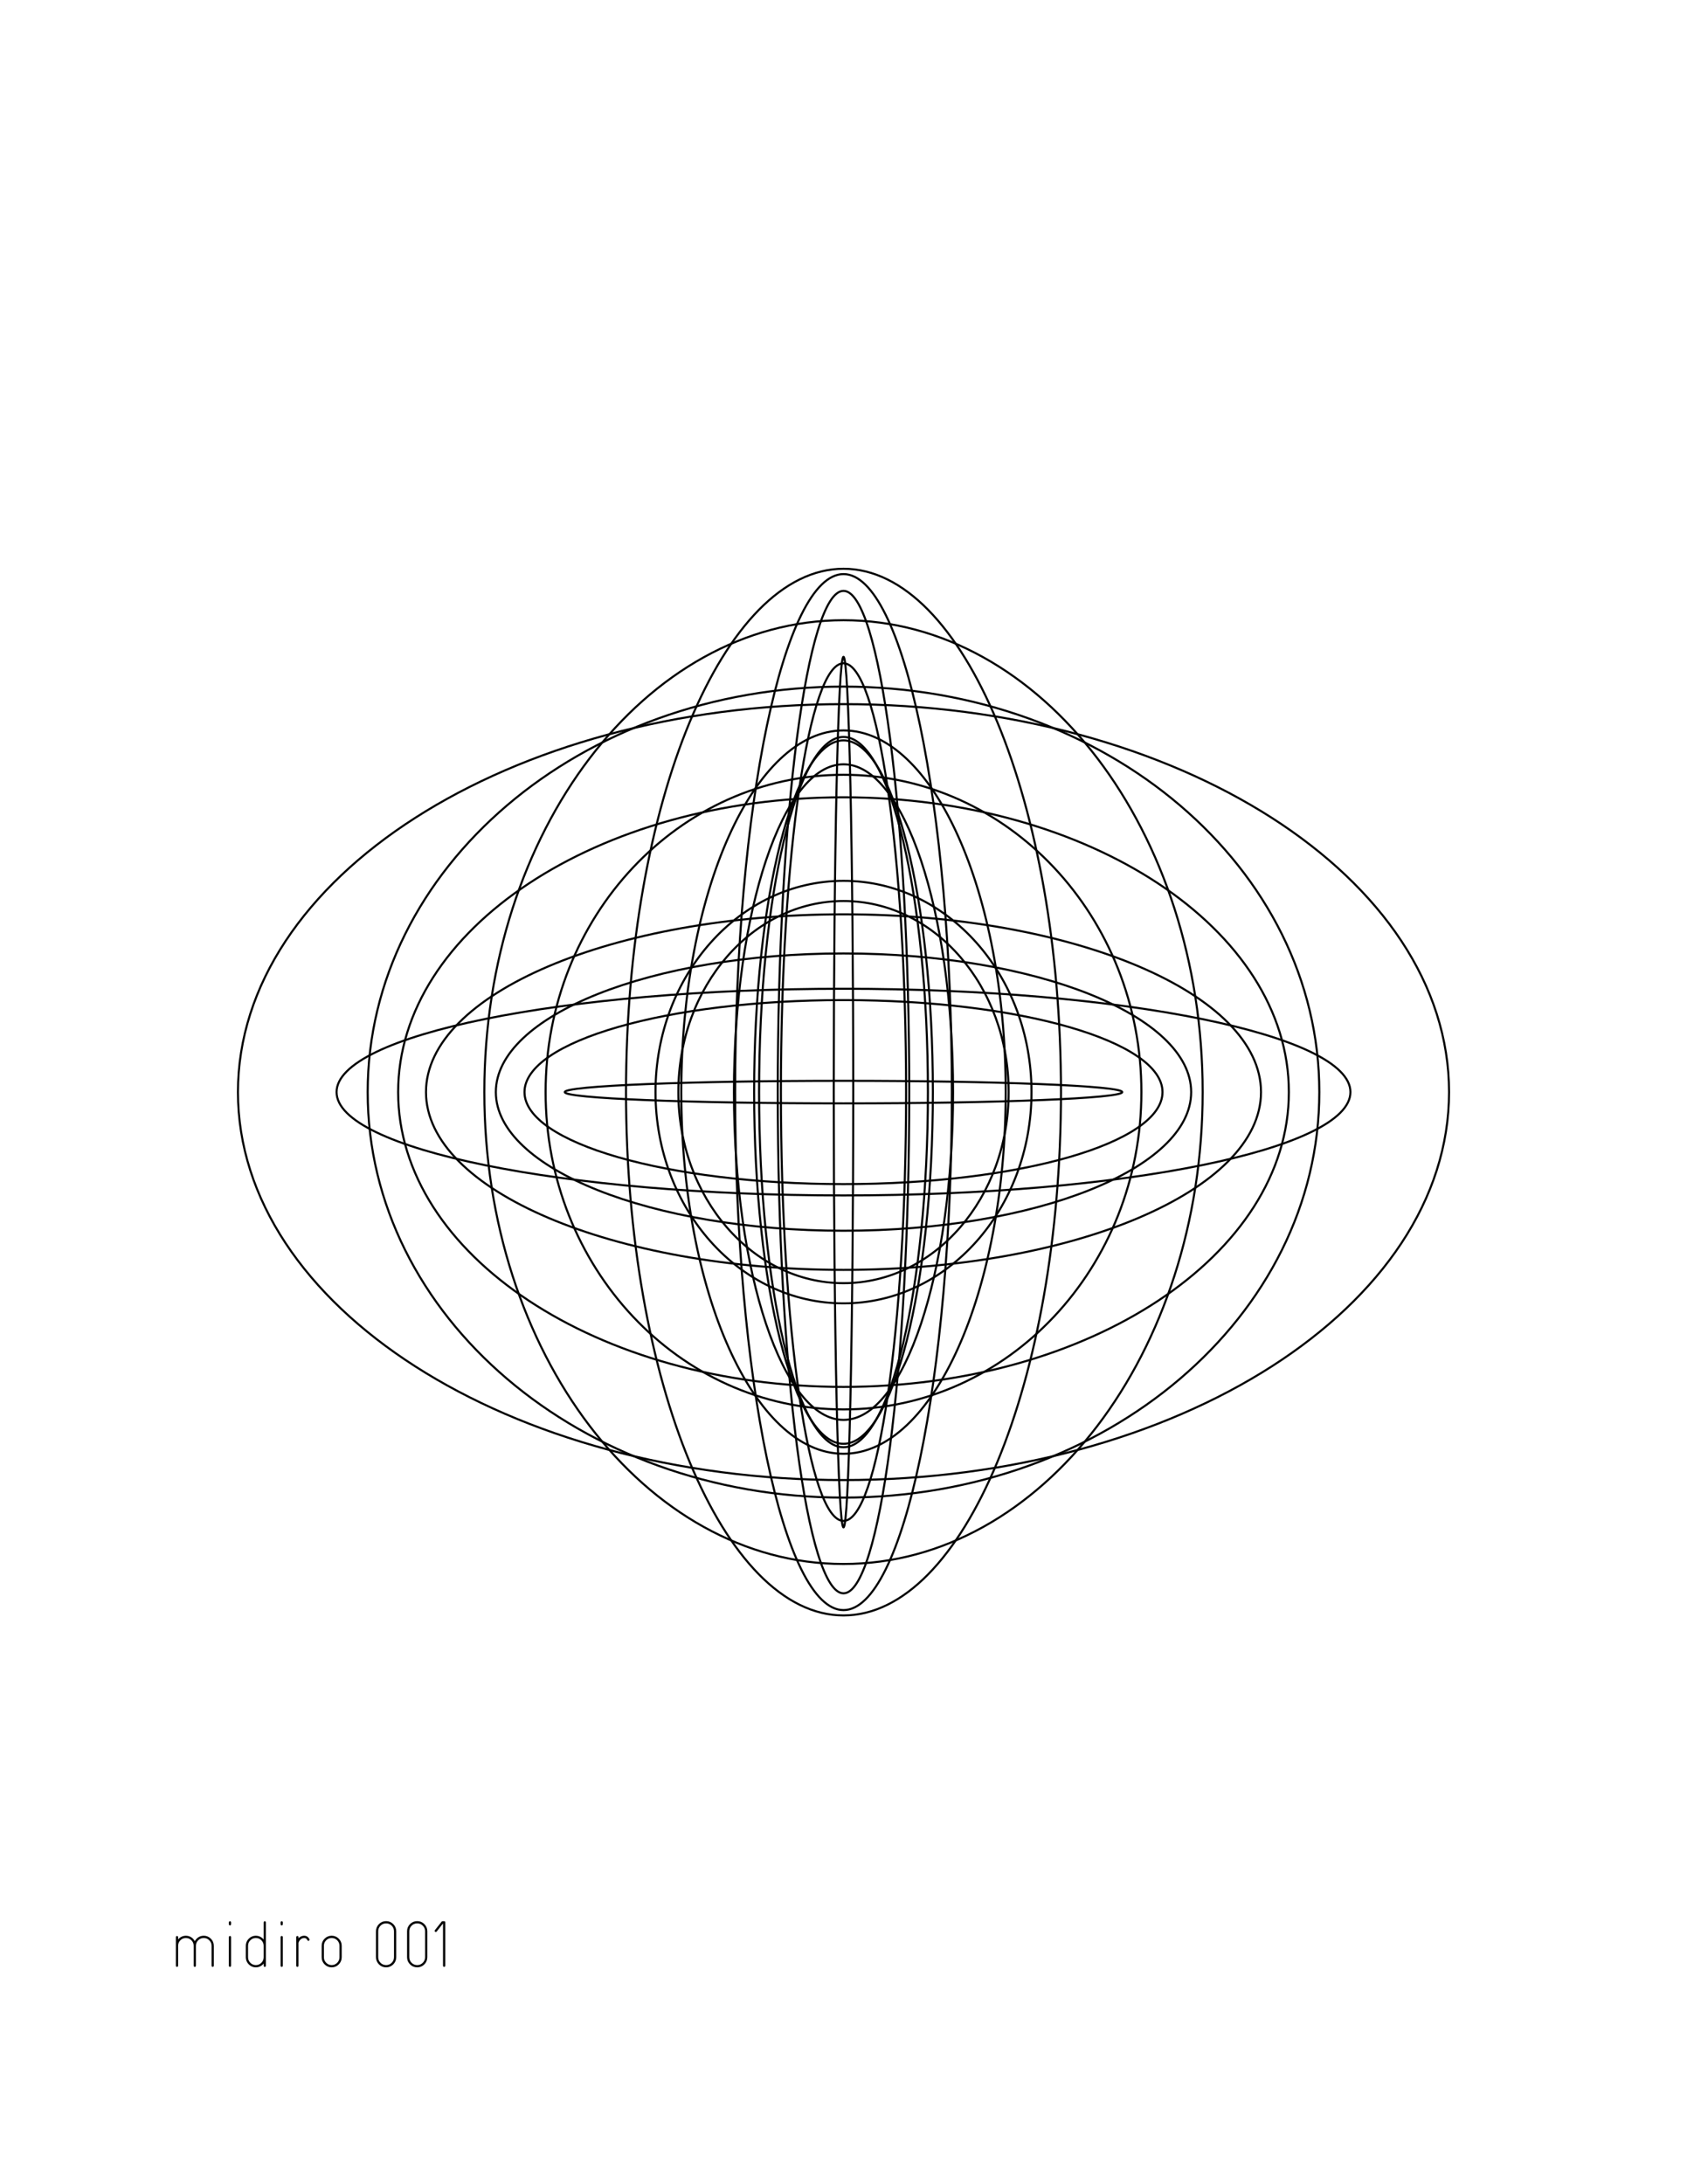 <svg version="1.1" xmlns="http://www.w3.org/2000/svg" xmlns:xlink="http://www.w3.org/1999/xlink" width="816" height="1056" viewBox="0 0 816 1056"><defs/><g><rect fill="rgb(255,255,255)" stroke="none" x="0" y="0" width="816" height="1056" transform="matrix(1 0 0 1 0 0)" fill-opacity="1"/><path fill="none" stroke="rgb(0,0,0)" paint-order="fill stroke markers" d=" M 115.099 528 C 115.099 424.41 246.235 340.433 408 340.433 C 569.765 340.433 700.901 424.41 700.901 528 C 700.901 631.59 569.765 715.567 408 715.567 C 246.235 715.567 115.099 631.59 115.099 528" stroke-opacity="1" stroke-miterlimit="10" stroke-dasharray=""/><path fill="none" stroke="rgb(0,0,0)" paint-order="fill stroke markers" d=" M 355.583 528 C 355.583 389.687 379.051 277.562 408 277.562 C 436.949 277.562 460.417 389.687 460.417 528 C 460.417 666.313 436.949 778.438 408 778.438 C 379.051 778.438 355.583 666.313 355.583 528" stroke-opacity="1" stroke-miterlimit="10" stroke-dasharray=""/><path fill="none" stroke="rgb(0,0,0)" paint-order="fill stroke markers" d=" M 376.202 528 C 376.202 394.168 390.439 285.676 408 285.676 C 425.561 285.676 439.798 394.168 439.798 528 C 439.798 661.832 425.561 770.324 408 770.324 C 390.439 770.324 376.202 661.832 376.202 528" stroke-opacity="1" stroke-miterlimit="10" stroke-dasharray=""/><path fill="none" stroke="rgb(0,0,0)" paint-order="fill stroke markers" d=" M 162.798 528 C 162.798 500.405 272.579 478.036 408 478.036 C 543.421 478.036 653.202 500.405 653.202 528 C 653.202 555.595 543.421 577.964 408 577.964 C 272.579 577.964 162.798 555.595 162.798 528" stroke-opacity="1" stroke-miterlimit="10" stroke-dasharray=""/><path fill="none" stroke="rgb(0,0,0)" paint-order="fill stroke markers" d=" M 177.846 528 C 177.846 419.726 280.889 331.953 408 331.953 C 535.111 331.953 638.154 419.726 638.154 528 C 638.154 636.274 535.111 724.047 408 724.047 C 280.889 724.047 177.846 636.274 177.846 528" stroke-opacity="1" stroke-miterlimit="10" stroke-dasharray=""/><path fill="none" stroke="rgb(0,0,0)" paint-order="fill stroke markers" d=" M 317.065 528 C 317.065 471.593 357.778 425.866 408 425.866 C 458.222 425.866 498.935 471.593 498.935 528 C 498.935 584.407 458.222 630.134 408 630.134 C 357.778 630.134 317.065 584.407 317.065 528" stroke-opacity="1" stroke-miterlimit="10" stroke-dasharray=""/><path fill="none" stroke="rgb(0,0,0)" paint-order="fill stroke markers" d=" M 302.803 528 C 302.803 388.262 349.901 274.982 408 274.982 C 466.099 274.982 513.197 388.262 513.197 528 C 513.197 667.738 466.099 781.018 408 781.018 C 349.901 781.018 302.803 667.738 302.803 528" stroke-opacity="1" stroke-miterlimit="10" stroke-dasharray=""/><path fill="none" stroke="rgb(0,0,0)" paint-order="fill stroke markers" d=" M 367.168 528 C 367.168 433.173 385.449 356.301 408 356.301 C 430.551 356.301 448.832 433.173 448.832 528 C 448.832 622.827 430.551 699.699 408 699.699 C 385.449 699.699 367.168 622.827 367.168 528" stroke-opacity="1" stroke-miterlimit="10" stroke-dasharray=""/><path fill="none" stroke="rgb(0,0,0)" paint-order="fill stroke markers" d=" M 253.702 528 C 253.702 503.433 322.783 483.518 408 483.518 C 493.217 483.518 562.298 503.433 562.298 528 C 562.298 552.567 493.217 572.482 408 572.482 C 322.783 572.482 253.702 552.567 253.702 528" stroke-opacity="1" stroke-miterlimit="10" stroke-dasharray=""/><path fill="none" stroke="rgb(0,0,0)" paint-order="fill stroke markers" d=" M 403.292 528 C 403.292 411.775 405.4 317.555 408 317.555 C 410.6 317.555 412.708 411.775 412.708 528 C 412.708 644.225 410.6 738.445 408 738.445 C 405.4 738.445 403.292 644.225 403.292 528" stroke-opacity="1" stroke-miterlimit="10" stroke-dasharray=""/><path fill="none" stroke="rgb(0,0,0)" paint-order="fill stroke markers" d=" M 364.779 528 C 364.779 434.089 384.13 357.959 408 357.959 C 431.87 357.959 451.221 434.089 451.221 528 C 451.221 621.911 431.87 698.041 408 698.041 C 384.13 698.041 364.779 621.911 364.779 528" stroke-opacity="1" stroke-miterlimit="10" stroke-dasharray=""/><path fill="none" stroke="rgb(0,0,0)" paint-order="fill stroke markers" d=" M 239.839 528 C 239.839 490.979 315.127 460.968 408 460.968 C 500.873 460.968 576.161 490.979 576.161 528 C 576.161 565.021 500.873 595.032 408 595.032 C 315.127 595.032 239.839 565.021 239.839 528" stroke-opacity="1" stroke-miterlimit="10" stroke-dasharray=""/><path fill="none" stroke="rgb(0,0,0)" paint-order="fill stroke markers" d=" M 355.01 528 C 355.01 440.475 378.734 369.521 408 369.521 C 437.266 369.521 460.99 440.475 460.99 528 C 460.99 615.525 437.266 686.479 408 686.479 C 378.734 686.479 355.01 615.525 355.01 528" stroke-opacity="1" stroke-miterlimit="10" stroke-dasharray=""/><path fill="none" stroke="rgb(0,0,0)" paint-order="fill stroke markers" d=" M 377.722 528 C 377.722 413.505 391.278 320.688 408 320.688 C 424.722 320.688 438.278 413.505 438.278 528 C 438.278 642.495 424.722 735.312 408 735.312 C 391.278 735.312 377.722 642.495 377.722 528" stroke-opacity="1" stroke-miterlimit="10" stroke-dasharray=""/><path fill="none" stroke="rgb(0,0,0)" paint-order="fill stroke markers" d=" M 234.278 528 C 234.278 402.002 312.056 299.86 408 299.86 C 503.944 299.86 581.722 402.002 581.722 528 C 581.722 653.998 503.944 756.14 408 756.14 C 312.056 756.14 234.278 653.998 234.278 528" stroke-opacity="1" stroke-miterlimit="10" stroke-dasharray=""/><path fill="none" stroke="rgb(0,0,0)" paint-order="fill stroke markers" d=" M 328.114 528 C 328.114 476.981 363.88 435.621 408 435.621 C 452.12 435.621 487.886 476.981 487.886 528 C 487.886 579.019 452.12 620.379 408 620.379 C 363.88 620.379 328.114 579.019 328.114 528" stroke-opacity="1" stroke-miterlimit="10" stroke-dasharray=""/><path fill="none" stroke="rgb(0,0,0)" paint-order="fill stroke markers" d=" M 192.584 528 C 192.584 449.284 289.029 385.471 408 385.471 C 526.971 385.471 623.416 449.284 623.416 528 C 623.416 606.716 526.971 670.529 408 670.529 C 289.029 670.529 192.584 606.716 192.584 528" stroke-opacity="1" stroke-miterlimit="10" stroke-dasharray=""/><path fill="none" stroke="rgb(0,0,0)" paint-order="fill stroke markers" d=" M 273.166 528 C 273.166 524.986 333.533 522.543 408 522.543 C 482.467 522.543 542.834 524.986 542.834 528 C 542.834 531.014 482.467 533.457 408 533.457 C 333.533 533.457 273.166 531.014 273.166 528" stroke-opacity="1" stroke-miterlimit="10" stroke-dasharray=""/><path fill="none" stroke="rgb(0,0,0)" paint-order="fill stroke markers" d=" M 206.052 528 C 206.052 480.532 296.467 442.051 408 442.051 C 519.533 442.051 609.948 480.532 609.948 528 C 609.948 575.468 519.533 613.949 408 613.949 C 296.467 613.949 206.052 575.468 206.052 528" stroke-opacity="1" stroke-miterlimit="10" stroke-dasharray=""/><path fill="none" stroke="rgb(0,0,0)" paint-order="fill stroke markers" d=" M 263.912 528 C 263.912 443.271 328.423 374.584 408 374.584 C 487.577 374.584 552.088 443.271 552.088 528 C 552.088 612.729 487.577 681.416 408 681.416 C 328.423 681.416 263.912 612.729 263.912 528" stroke-opacity="1" stroke-miterlimit="10" stroke-dasharray=""/><path fill="none" stroke="rgb(0,0,0)" paint-order="fill stroke markers" d=" M 329.535 528 C 329.535 431.431 364.665 353.146 408 353.146 C 451.335 353.146 486.465 431.431 486.465 528 C 486.465 624.569 451.335 702.854 408 702.854 C 364.665 702.854 329.535 624.569 329.535 528" stroke-opacity="1" stroke-miterlimit="10" stroke-dasharray=""/><g><path fill="none" stroke="rgb(0,0,0)" paint-order="fill stroke markers" d=" M 85.569 950.4 L 85.569 950.4 L 85.569 936.519 Q 85.569 936.477 85.611 936.477 L 85.611 936.477 Q 85.632 936.477 85.653 936.519 L 85.653 936.519 L 85.653 950.4 Q 85.653 950.442 85.611 950.442 L 85.611 950.442 Q 85.569 950.442 85.569 950.4 Z M 85.569 940.74 L 85.569 940.74 Q 85.569 938.913 86.85 937.642 Q 88.131 936.372 89.916 936.372 L 89.916 936.372 Q 91.701 936.372 92.982 937.642 Q 94.263 938.913 94.263 940.74 L 94.263 940.74 L 94.263 950.4 Q 94.263 950.442 94.221 950.442 L 94.221 950.442 Q 94.179 950.442 94.179 950.4 L 94.179 950.4 L 94.179 940.74 Q 94.179 938.955 92.919 937.706 Q 91.659 936.456 89.916 936.456 L 89.916 936.456 Q 88.173 936.456 86.913 937.706 Q 85.653 938.955 85.653 940.74 L 85.653 940.74 Q 85.653 940.782 85.611 940.782 L 85.611 940.782 Q 85.569 940.782 85.569 940.74 Z M 94.179 940.74 L 94.179 940.74 Q 94.179 938.913 95.471 937.642 Q 96.762 936.372 98.547 936.372 L 98.547 936.372 Q 100.332 936.372 101.624 937.642 Q 102.915 938.913 102.915 940.74 L 102.915 940.74 L 102.915 950.4 Q 102.915 950.442 102.873 950.442 L 102.873 950.442 Q 102.831 950.442 102.831 950.4 L 102.831 950.4 L 102.831 940.74 Q 102.831 938.955 101.561 937.706 Q 100.29 936.456 98.547 936.456 L 98.547 936.456 Q 96.804 936.456 95.534 937.706 Q 94.263 938.955 94.263 940.74 L 94.263 940.74 Q 94.263 940.782 94.221 940.782 L 94.221 940.782 Q 94.179 940.782 94.179 940.74 Z M 111.273 929.4 L 111.273 929.4 L 111.273 930.345 Q 111.273 930.387 111.231 930.387 L 111.231 930.387 Q 111.189 930.387 111.189 930.345 L 111.189 930.345 L 111.189 929.4 Q 111.189 929.358 111.231 929.358 L 111.231 929.358 Q 111.252 929.358 111.273 929.4 Z M 111.273 936.519 L 111.273 936.519 L 111.273 950.4 Q 111.273 950.442 111.231 950.442 L 111.231 950.442 Q 111.189 950.442 111.189 950.4 L 111.189 950.4 L 111.189 936.519 Q 111.189 936.477 111.231 936.477 L 111.231 936.477 Q 111.252 936.477 111.273 936.519 Z M 128.031 950.4 L 128.031 950.4 L 128.031 929.4 Q 128.031 929.358 128.073 929.358 L 128.073 929.358 Q 128.115 929.358 128.115 929.4 L 128.115 929.4 L 128.115 950.4 Q 128.115 950.442 128.073 950.442 L 128.073 950.442 Q 128.031 950.442 128.031 950.4 Z M 128.115 946.284 L 128.115 946.284 Q 128.115 948.111 126.824 949.381 Q 125.532 950.652 123.747 950.652 L 123.747 950.652 Q 121.983 950.652 120.692 949.381 Q 119.4 948.111 119.4 946.284 L 119.4 946.284 L 119.4 940.74 Q 119.4 938.913 120.692 937.642 Q 121.983 936.372 123.747 936.372 L 123.747 936.372 Q 125.532 936.372 126.824 937.642 Q 128.115 938.913 128.115 940.74 L 128.115 940.74 Q 128.115 940.782 128.073 940.782 L 128.073 940.782 Q 128.031 940.782 128.031 940.74 L 128.031 940.74 Q 128.031 938.955 126.771 937.706 Q 125.511 936.456 123.747 936.456 L 123.747 936.456 Q 122.004 936.456 120.744 937.706 Q 119.484 938.955 119.484 940.74 L 119.484 940.74 L 119.484 946.284 Q 119.484 948.069 120.744 949.318 Q 122.004 950.568 123.747 950.568 L 123.747 950.568 Q 125.511 950.568 126.771 949.318 Q 128.031 948.069 128.031 946.284 L 128.031 946.284 Q 128.031 946.242 128.073 946.242 L 128.073 946.242 Q 128.115 946.242 128.115 946.284 Z M 136.305 929.4 L 136.305 929.4 L 136.305 930.345 Q 136.305 930.387 136.263 930.387 L 136.263 930.387 Q 136.221 930.387 136.221 930.345 L 136.221 930.345 L 136.221 929.4 Q 136.221 929.358 136.263 929.358 L 136.263 929.358 Q 136.284 929.358 136.305 929.4 Z M 136.305 936.519 L 136.305 936.519 L 136.305 950.4 Q 136.305 950.442 136.263 950.442 L 136.263 950.442 Q 136.221 950.442 136.221 950.4 L 136.221 950.4 L 136.221 936.519 Q 136.221 936.477 136.263 936.477 L 136.263 936.477 Q 136.284 936.477 136.305 936.519 Z M 143.886 936.519 L 143.886 936.519 L 143.886 950.4 Q 143.886 950.442 143.844 950.442 L 143.844 950.442 Q 143.802 950.442 143.802 950.4 L 143.802 950.4 L 143.802 936.519 Q 143.802 936.477 143.844 936.477 L 143.844 936.477 Q 143.865 936.477 143.886 936.519 Z M 143.802 939.207 L 143.802 939.207 Q 144.117 937.989 145.03 937.18 Q 145.944 936.372 147.204 936.372 L 147.204 936.372 Q 148.548 936.372 149.22 937.779 L 149.22 937.779 Q 149.241 937.821 149.199 937.842 L 149.199 937.842 Q 149.157 937.863 149.136 937.821 L 149.136 937.821 Q 148.506 936.456 147.204 936.456 L 147.204 936.456 Q 145.986 936.456 145.094 937.254 Q 144.201 938.052 143.886 939.249 L 143.886 939.249 Q 143.865 939.27 143.823 939.27 L 143.823 939.27 Q 143.802 939.249 143.802 939.207 Z M 160.434 936.372 L 160.434 936.372 Q 162.219 936.372 163.5 937.642 Q 164.781 938.913 164.781 940.74 L 164.781 940.74 L 164.781 946.284 Q 164.781 948.111 163.5 949.381 Q 162.219 950.652 160.434 950.652 L 160.434 950.652 Q 158.649 950.652 157.368 949.381 Q 156.087 948.111 156.087 946.284 L 156.087 946.284 L 156.087 940.74 Q 156.087 938.913 157.368 937.642 Q 158.649 936.372 160.434 936.372 Z M 160.434 936.456 L 160.434 936.456 Q 158.691 936.456 157.431 937.706 Q 156.171 938.955 156.171 940.74 L 156.171 940.74 L 156.171 946.284 Q 156.171 948.069 157.431 949.318 Q 158.691 950.568 160.434 950.568 L 160.434 950.568 Q 162.177 950.568 163.437 949.318 Q 164.697 948.069 164.697 946.284 L 164.697 946.284 L 164.697 940.74 Q 164.697 938.955 163.437 937.706 Q 162.177 936.456 160.434 936.456 Z M 186.768 929.316 L 186.768 929.316 Q 188.595 929.316 189.876 930.607 Q 191.157 931.899 191.157 933.726 L 191.157 933.726 L 191.157 946.242 Q 191.157 948.069 189.876 949.361 Q 188.595 950.652 186.768 950.652 L 186.768 950.652 Q 184.92 950.652 183.639 949.361 Q 182.358 948.069 182.358 946.242 L 182.358 946.242 L 182.358 933.726 Q 182.358 931.899 183.639 930.607 Q 184.92 929.316 186.768 929.316 Z M 186.768 929.4 L 186.768 929.4 Q 184.962 929.4 183.702 930.66 Q 182.442 931.92 182.442 933.726 L 182.442 933.726 L 182.442 946.242 Q 182.442 948.048 183.702 949.308 Q 184.962 950.568 186.768 950.568 L 186.768 950.568 Q 188.553 950.568 189.813 949.308 Q 191.073 948.048 191.073 946.242 L 191.073 946.242 L 191.073 933.726 Q 191.073 931.92 189.813 930.66 Q 188.553 929.4 186.768 929.4 Z M 201.804 929.316 L 201.804 929.316 Q 203.631 929.316 204.912 930.607 Q 206.193 931.899 206.193 933.726 L 206.193 933.726 L 206.193 946.242 Q 206.193 948.069 204.912 949.361 Q 203.631 950.652 201.804 950.652 L 201.804 950.652 Q 199.956 950.652 198.675 949.361 Q 197.394 948.069 197.394 946.242 L 197.394 946.242 L 197.394 933.726 Q 197.394 931.899 198.675 930.607 Q 199.956 929.316 201.804 929.316 Z M 201.804 929.4 L 201.804 929.4 Q 199.998 929.4 198.738 930.66 Q 197.478 931.92 197.478 933.726 L 197.478 933.726 L 197.478 946.242 Q 197.478 948.048 198.738 949.308 Q 199.998 950.568 201.804 950.568 L 201.804 950.568 Q 203.589 950.568 204.849 949.308 Q 206.109 948.048 206.109 946.242 L 206.109 946.242 L 206.109 933.726 Q 206.109 931.92 204.849 930.66 Q 203.589 929.4 201.804 929.4 Z M 210.75 933.495 L 210.75 933.495 L 214.005 929.379 Q 214.005 929.358 214.026 929.358 L 214.026 929.358 L 214.824 929.358 Q 214.866 929.358 214.866 929.4 L 214.866 929.4 L 214.866 950.4 Q 214.866 950.442 214.824 950.442 L 214.824 950.442 Q 214.782 950.442 214.782 950.4 L 214.782 950.4 L 214.782 929.442 L 214.047 929.442 L 210.813 933.558 Q 210.792 933.579 210.75 933.558 L 210.75 933.558 Q 210.729 933.537 210.75 933.495 Z" stroke-opacity="1" stroke-miterlimit="10" stroke-dasharray=""/></g></g></svg>